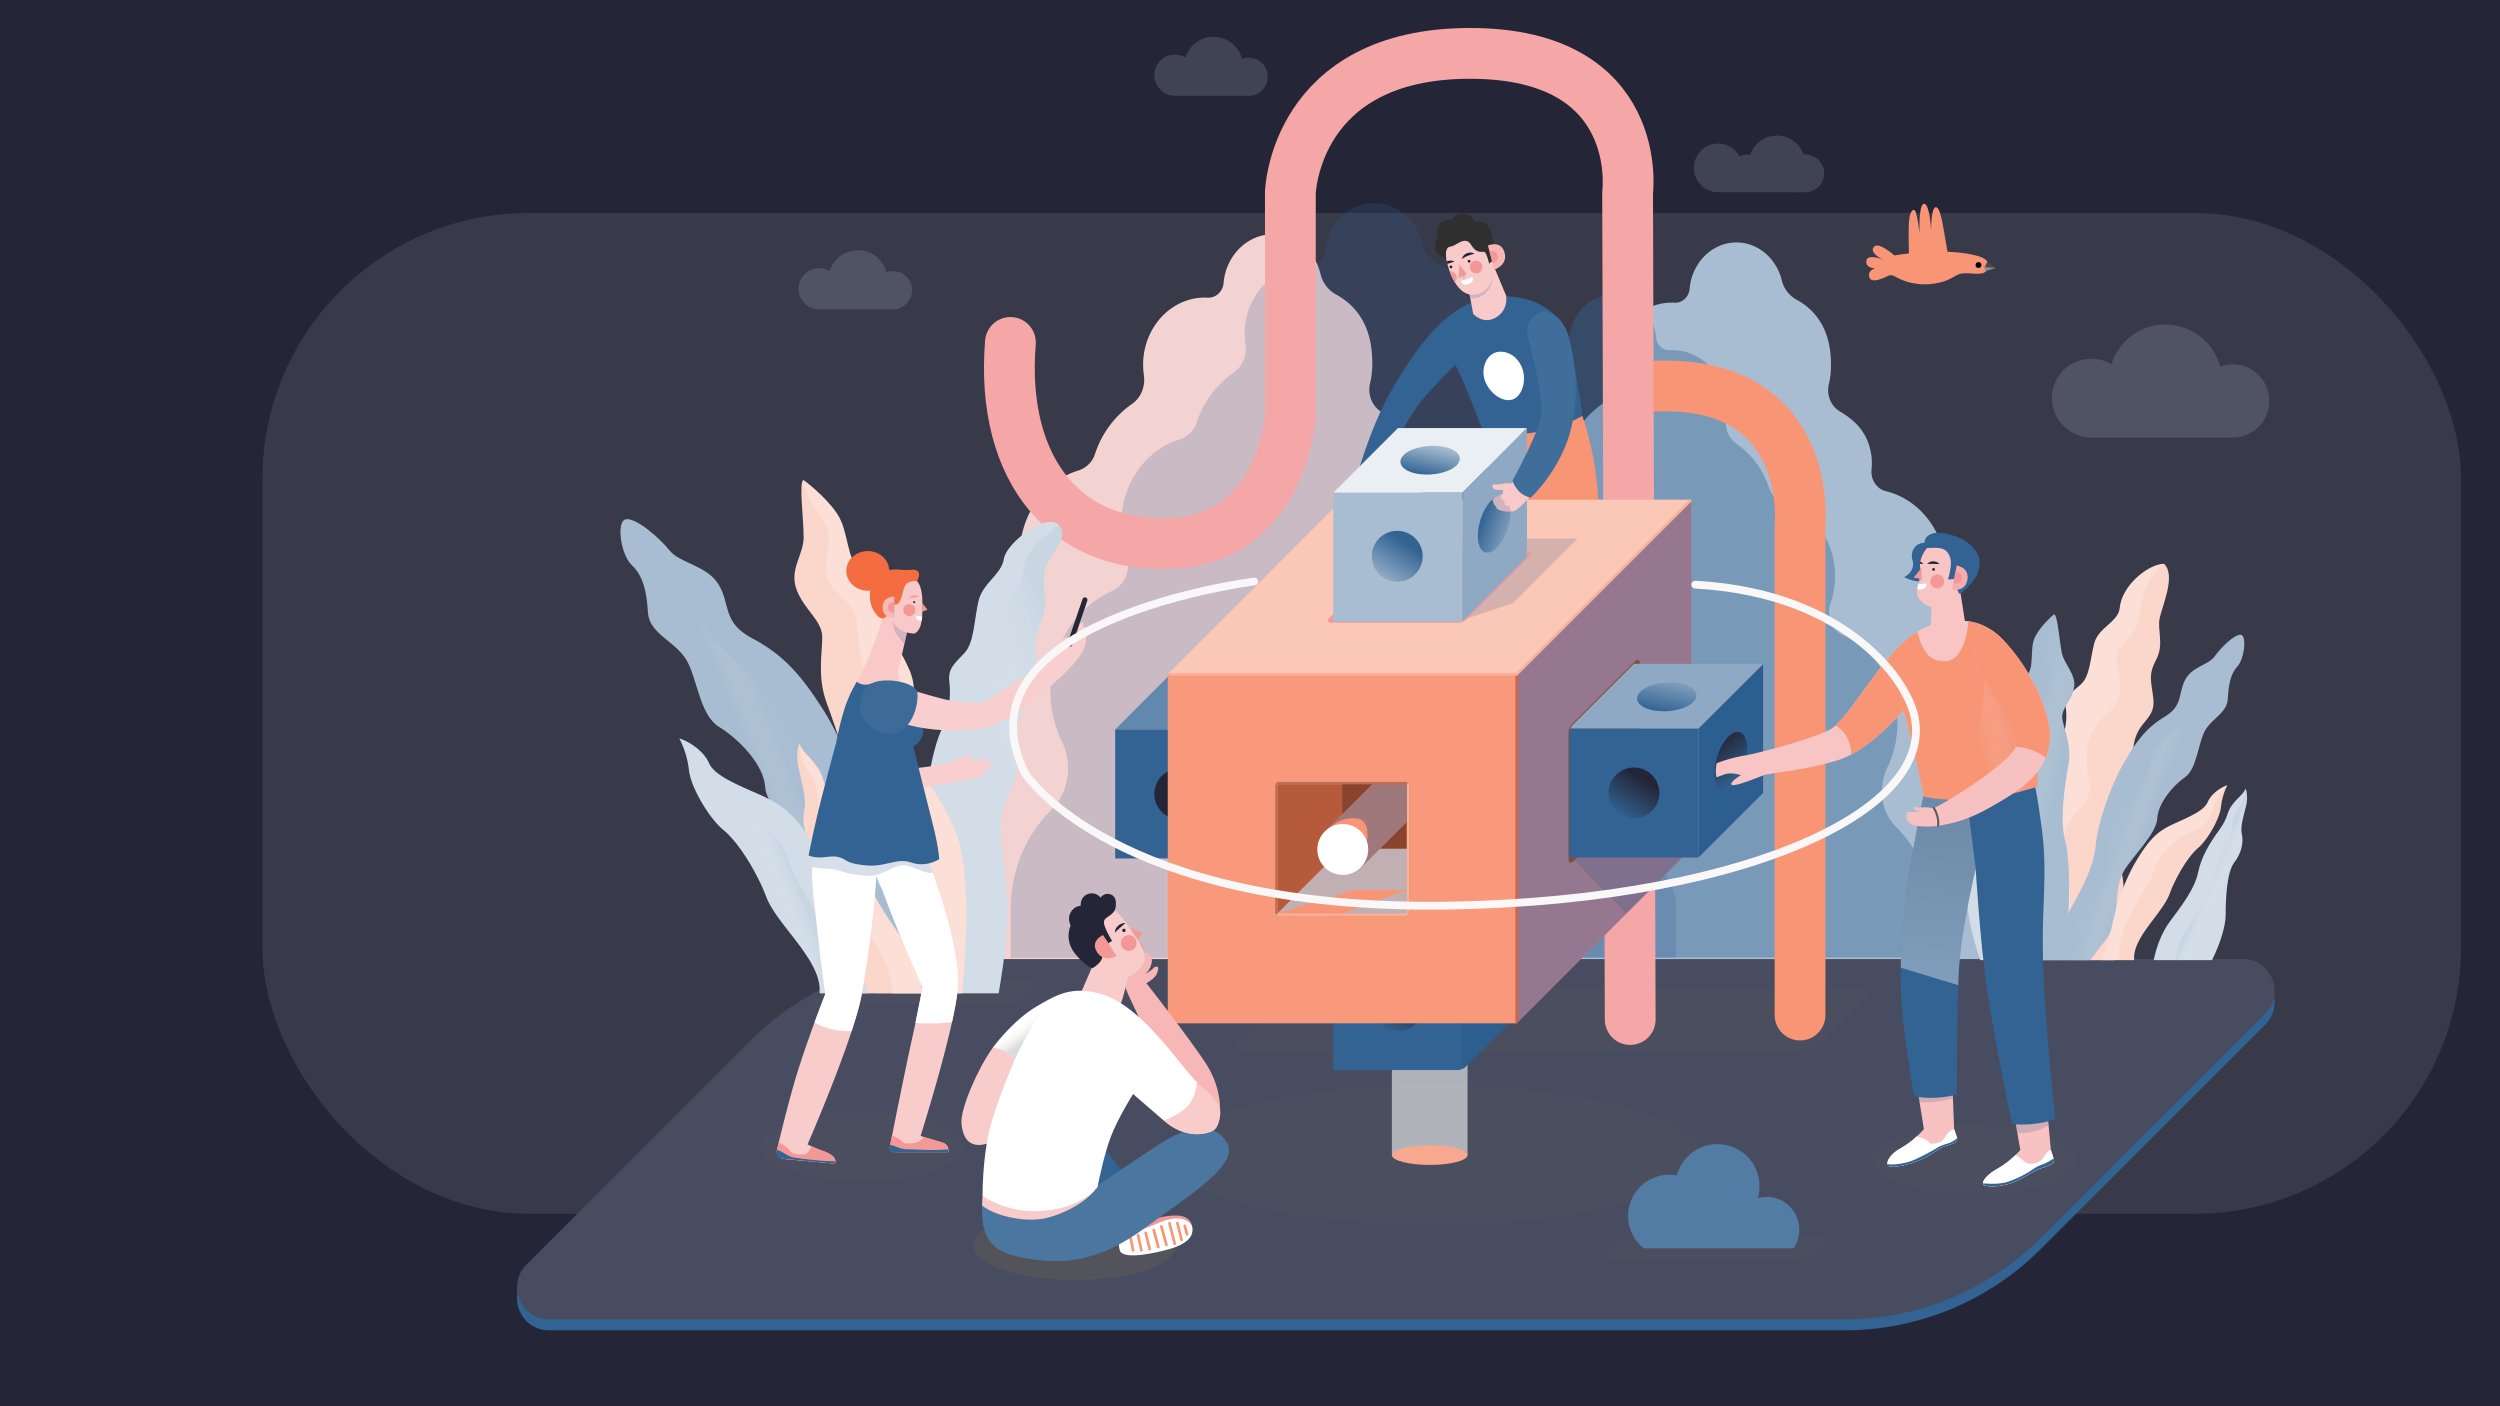 <svg xmlns="http://www.w3.org/2000/svg" xmlns:xlink="http://www.w3.org/1999/xlink" viewBox="0 0 1920 1080"><defs><style>.cls-2{fill:#242638}.cls-25{fill:#fff}.cls-4{fill:#326393}.cls-5,.cls-56{fill:#a8bdd1}.blue-shade-11,.cls-9{opacity:.17}.blue-shade-11,.cls-56,.cls-9{mix-blend-mode:multiply}.blue-shade-11,.cls-10{fill:#134c83}.cls-11{fill:#585858}.cls-16{fill:#fcdfd6}.cls-20{fill:#d2dde7}.cls-27{fill:#f79575}.cls-33{fill:#6f6f6f}.cls-47{fill:#f39797}.cls-50{fill:#929292}.cls-56{opacity:.68}.cls-67{fill:#f9caca}.cls-70{fill:#f9c9c9}.cls-76{fill:#f9cccc}.cls-78{fill:#f8c2c2}.cls-87{fill:#d0dbe6;opacity:.16}.cls-90{fill:#f9cece}.cls-91{fill:#f36d40}</style><linearGradient id="linear-gradient" x1="8293.99" x2="8312.14" y1="999.89" y2="1002.02" gradientTransform="matrix(-1 0 0 1 6411.89 0)" gradientUnits="userSpaceOnUse"><stop offset="0" stop-color="#f57d55"/><stop offset="1" stop-color="#fff" stop-opacity="0"/></linearGradient><linearGradient id="linear-gradient-2" x1="-99.62" x2="-79.95" y1="622.94" y2="630.81" gradientTransform="matrix(1.03 0 .2 .98 1533.96 -10.79)" gradientUnits="userSpaceOnUse"><stop offset="0" stop-color="#aabfd2"/><stop offset="1" stop-color="#fff" stop-opacity="0"/></linearGradient><linearGradient id="linear-gradient-3" x1="-89.37" x2="-69.99" y1="605" y2="612.76" gradientTransform="matrix(.88 0 0 1 1719.01 0)" xlink:href="#linear-gradient-2"/><linearGradient id="linear-gradient-4" x1="461.65" x2="470.63" y1="672.45" y2="676.04" gradientTransform="matrix(1.08 0 0 1 1200.1 0)" xlink:href="#linear-gradient-2"/><linearGradient id="linear-gradient-5" x1="4685.54" x2="4701.23" y1="642.28" y2="648.55" gradientTransform="matrix(-1.06 0 0 1 6511.06 0)" xlink:href="#linear-gradient-2"/><linearGradient id="linear-gradient-6" x1="2466.06" x2="2480.05" y1="988.45" y2="990.1" gradientTransform="matrix(.81 0 0 1 1861.82 0)" xlink:href="#linear-gradient"/><linearGradient id="linear-gradient-7" x1="5567.86" x2="5638.75" y1="561.43" y2="589.78" gradientTransform="matrix(-1 0 0 1 6411.89 0)" xlink:href="#linear-gradient-2"/><linearGradient id="linear-gradient-8" x1="8013.97" x2="8025.68" y1="833" y2="834.37" xlink:href="#linear-gradient"/><linearGradient id="linear-gradient-9" x1="5811.89" x2="5834.68" y1="571.69" y2="580.8" gradientTransform="matrix(-1 0 0 1 6411.89 0)" xlink:href="#linear-gradient-2"/><linearGradient id="linear-gradient-10" x1="7401.15" x2="7409.62" y1="859.77" y2="860.76" xlink:href="#linear-gradient"/><linearGradient id="linear-gradient-11" x1="5807.86" x2="5825.93" y1="657.32" y2="664.54" gradientTransform="matrix(-1 0 0 1 6411.89 0)" xlink:href="#linear-gradient-2"/><linearGradient id="linear-gradient-12" x1="1061.68" x2="1080.33" y1="790.03" y2="761.92" gradientUnits="userSpaceOnUse"><stop offset="0" stop-color="#326393"/><stop offset="1" stop-color="#242638"/></linearGradient><linearGradient id="linear-gradient-13" x1="3653" x2="3638.82" y1="3254.89" y2="3236.5" gradientTransform="matrix(.3 -.95 -.95 -.3 3100.85 5148.16)" gradientUnits="userSpaceOnUse"><stop offset="0" stop-color="#646464"/><stop offset="1" stop-color="#2f2f2f"/></linearGradient><linearGradient id="linear-gradient-14" x1="3598.54" x2="3593.29" y1="3184.34" y2="3208.15" gradientTransform="matrix(1 -.07 -.07 -1 -2226.31 4176.58)" xlink:href="#linear-gradient-13"/><linearGradient id="linear-gradient-15" x1="3721.49" x2="3740.14" y1="3454.75" y2="3426.64" gradientTransform="rotate(-90 4343.02 0)" xlink:href="#linear-gradient-12"/><linearGradient id="linear-gradient-16" x1="3815.53" x2="3801.34" y1="3422.32" y2="3403.93" gradientTransform="matrix(.3 -.95 -.95 -.3 3044.42 5190.88)" xlink:href="#linear-gradient-13"/><linearGradient id="linear-gradient-17" x1="3761.06" x2="3755.81" y1="3351.76" y2="3375.58" gradientTransform="matrix(1 -.07 -.07 -1 -2544.67 4192)" xlink:href="#linear-gradient-13"/><linearGradient id="linear-gradient-18" x1="1243.06" x2="1261.71" y1="626.76" y2="598.65" xlink:href="#linear-gradient-12"/><linearGradient id="linear-gradient-19" x1="1339.38" x2="1318.42" y1="597.29" y2="570.11" gradientTransform="rotate(72.55 1329.285 584.208)" xlink:href="#linear-gradient-12"/><linearGradient id="linear-gradient-20" x1="1282.63" x2="1277.38" y1="523.77" y2="547.59" gradientTransform="rotate(3.84 1281.653 535.798)" gradientUnits="userSpaceOnUse"><stop offset="0" stop-color="#7e9dbb"/><stop offset="1" stop-color="#326393"/></linearGradient><linearGradient id="linear-gradient-21" x1="1061.14" x2="1079.79" y1="445.18" y2="417.07" gradientUnits="userSpaceOnUse"><stop offset="0" stop-color="#95aec7"/><stop offset="1" stop-color="#326393"/></linearGradient><linearGradient id="linear-gradient-22" x1="1156.97" x2="1137.27" y1="405.66" y2="398.83" gradientTransform="rotate(72.55 1147.5 402.414)" gradientUnits="userSpaceOnUse"><stop offset="0" stop-color="#7898b8"/><stop offset="1" stop-color="#326393"/></linearGradient><linearGradient id="linear-gradient-23" x1="1100.85" x2="1095.59" y1="341.99" y2="365.8" gradientTransform="rotate(3.84 1099.652 353.756)" gradientUnits="userSpaceOnUse"><stop offset="0" stop-color="#a8bdd1"/><stop offset="1" stop-color="#326393"/></linearGradient><linearGradient id="linear-gradient-24" x1="783.6" x2="791.48" y1="785.3" y2="796.34" gradientUnits="userSpaceOnUse"><stop offset="0" stop-color="#fff" stop-opacity="0"/><stop offset="1" stop-color="#bebebe"/></linearGradient><linearGradient id="linear-gradient-25" x1="1495.34" x2="1483.63" y1="622.39" y2="754.09" gradientUnits="userSpaceOnUse"><stop offset="0" stop-color="#ccc"/><stop offset="1" stop-color="#fff"/></linearGradient><linearGradient id="linear-gradient-26" x1="1518.33" x2="1544.83" y1="568.23" y2="560.84" gradientUnits="userSpaceOnUse"><stop offset="0" stop-color="#fff" stop-opacity="0"/><stop offset="1" stop-color="#f39797"/></linearGradient></defs><g style="isolation:isolate"><g id="Layer_1" data-name="Layer 1"><path d="M0 0H1920V1080H0z" class="cls-2"/><rect width="1688.48" height="768.53" x="201.58" y="163.6" fill="#fff" opacity=".09" rx="204.2" style="mix-blend-mode:screen"/><path d="M1416.67,1021.67h-995c-21.9,0-32.87-26.48-17.38-42L576.7,807.32A212.92,212.92,0,0,1,727.27,745h995c21.9,0,32.87,26.48,17.38,42L1567.24,959.3A212.9,212.9,0,0,1,1416.67,1021.67Z" class="cls-4"/><path d="M1546.29,566.09c0-30.81-14.89-57.83-37.27-73-12.36-8.38-18.86-24.25-15.83-39.74a69.67,69.67,0,0,0,1.29-13.43c0-30.67-19.75-56.32-46.16-62.71-7-1.69-11.7-8.78-11-16.54a49.57,49.57,0,0,0,.08-9.48c-2.12-17.76-11.32-27.46-24.58-35.37-6.83-4.08-10.18-12.64-8.24-20.84a60.75,60.75,0,0,0,1.6-12.66c.8-32.73-15.4-46.22-26.66-52.29a23.09,23.09,0,0,1-11.12-14.88c-4.37-17.5-19.58-30.15-37.3-28.87-17.33,1.25-31.56,16.09-33.42,34.89,0,.14,0,.29,0,.44-.57,6.44-5.66,11.17-11.6,10.86a41.82,41.82,0,0,0-5.91.11c-22,2-39.62,21.37-41.15,45.33a53.32,53.32,0,0,0,.43,11.13c1.2,8.28-2.17,16.54-8.69,21a71.53,71.53,0,0,0-27,36.52,18.48,18.48,0,0,1-12,12c-24.73,7.48-42.88,32.16-42.88,61.45a68.44,68.44,0,0,0,3.73,22.4c3.72,10.78-1.07,22.69-10.84,27.11-26.24,11.91-44.7,40.08-44.7,73a84.14,84.14,0,0,0,8.38,36.86c8.09,16.66,5.07,37.23-7.78,49.87-18.15,17.84-29.56,43.66-29.56,72.39v35.55h485.8V701.64c0-14.4-8.35-28.07-18.23-40.37-10.74-13.36-11.49-32.88-2.46-47.67A91,91,0,0,0,1546.29,566.09Z" class="cls-5"/><g style="mix-blend-mode:overlay" opacity=".4"><path d="M1054.19,621.18c8.34,13.66,7.65,31.7-2.27,44.05-9.13,11.36-16.85,24-16.85,37.29v32.85h448.87V702.52c0-26.53-10.55-50.39-27.32-66.88C1444.75,624,1442,605,1449.44,589.56a77.77,77.77,0,0,0,7.74-34c0-30.38-17-56.42-41.31-67.42-9-4.09-13.45-15.08-10-25a63.23,63.23,0,0,0,3.45-20.71c0-27.06-16.77-49.86-39.62-56.77a17.11,17.11,0,0,1-11.09-11.11,66,66,0,0,0-25-33.74c-6-4.14-9.13-11.77-8-19.43A50,50,0,0,0,1326,311c-1.42-22.13-17.71-40.07-38-41.88a38.47,38.47,0,0,0-5.46-.11c-5.49.29-10.19-4.08-10.72-10,0-.14,0-.27,0-.41-1.72-17.36-14.86-31.07-30.88-32.23-16.37-1.18-30.42,10.5-34.46,26.67a21.33,21.33,0,0,1-10.27,13.75c-10.4,5.61-25.38,18.07-24.64,48.32a57.09,57.09,0,0,0,1.48,11.69c1.79,7.58-1.3,15.49-7.61,19.26-12.25,7.31-20.75,16.27-22.71,32.68a45.27,45.27,0,0,0,.07,8.76c.62,7.17-3.72,13.72-10.19,15.28-24.4,5.91-42.65,29.61-42.65,57.95a64.77,64.77,0,0,0,1.19,12.4c2.8,14.31-3.21,29-14.62,36.72-20.68,14-34.44,39-34.44,67.45A84.07,84.07,0,0,0,1054.19,621.18Z" class="cls-4"/></g><path fill="#f3d3d1" d="M1201.32,579.62c0-32.41-15.67-60.84-39.21-76.8-13-8.81-19.84-25.51-16.65-41.81a73.49,73.49,0,0,0,1.36-14.12c0-32.26-20.78-59.25-48.56-66-7.36-1.78-12.31-9.23-11.61-17.4a51.49,51.49,0,0,0,.09-10c-2.23-18.69-11.91-28.88-25.86-37.21-7.18-4.28-10.7-13.29-8.66-21.92a64.89,64.89,0,0,0,1.68-13.31c.84-34.44-16.21-48.63-28.05-55a24.25,24.25,0,0,1-11.69-15.65c-4.6-18.41-20.6-31.71-39.24-30.37-18.23,1.32-33.2,16.93-35.16,36.7,0,.15,0,.31,0,.46-.61,6.78-6,11.75-12.2,11.43a44.71,44.71,0,0,0-6.22.11c-23.13,2.07-41.68,22.49-43.3,47.69a57.48,57.48,0,0,0,.46,11.71c1.26,8.72-2.28,17.4-9.14,22.11a75.28,75.28,0,0,0-28.41,38.42,19.45,19.45,0,0,1-12.63,12.65c-26,7.86-45.1,33.82-45.1,64.64a72.25,72.25,0,0,0,3.92,23.57c3.92,11.34-1.12,23.86-11.4,28.52-27.61,12.52-47,42.16-47,76.74a88.54,88.54,0,0,0,8.81,38.78c8.51,17.53,5.34,39.16-8.18,52.45-19.1,18.78-31.1,45.94-31.1,76.16v37.4h511v-37.4c0-15.15-8.78-29.53-19.18-42.47-11.3-14.06-12.08-34.59-2.58-50.15A95.71,95.71,0,0,0,1201.32,579.62Z"/><path fill="#484c60" d="M1416.67,1013.27h-995c-21.9,0-32.87-26.48-17.38-42L576.7,798.91a212.92,212.92,0,0,1,150.57-62.37h995c21.9,0,32.87,26.48,17.38,42L1567.24,950.9A212.94,212.94,0,0,1,1416.67,1013.27Z"/><g class="cls-9"><path d="M1375.48,808H954.28a4.41,4.41,0,0,1-3.12-7.54l31-31a38.29,38.29,0,0,1,27.08-11.21h421.19a4.42,4.42,0,0,1,3.13,7.54l-31,31A38.28,38.28,0,0,1,1375.48,808Z" class="cls-10"/><path d="M1375.48,808H954.28a4.41,4.41,0,0,1-3.12-7.54l31-31a38.29,38.29,0,0,1,27.08-11.21h421.19a4.42,4.42,0,0,1,3.13,7.54l-31,31A38.28,38.28,0,0,1,1375.48,808Z" class="cls-11"/></g><g class="cls-9"><path d="M1381.6,967.48H1231.52a1.58,1.58,0,0,1-1.12-2.69l11-11a13.65,13.65,0,0,1,9.65-4h150.07a1.58,1.58,0,0,1,1.12,2.69l-11,11A13.66,13.66,0,0,1,1381.6,967.48Z" class="cls-10"/><path d="M1381.6,967.48H1231.52a1.58,1.58,0,0,1-1.12-2.69l11-11a13.65,13.65,0,0,1,9.65-4h150.07a1.58,1.58,0,0,1,1.12,2.69l-11,11A13.66,13.66,0,0,1,1381.6,967.48Z" class="cls-11"/></g><g class="cls-9"><path d="M776.28,771H626.21a1.58,1.58,0,0,1-1.12-2.69l11-11a13.64,13.64,0,0,1,9.64-4H795.86A1.58,1.58,0,0,1,797,756l-11.05,11A13.65,13.65,0,0,1,776.28,771Z" class="cls-10"/><path d="M776.28,771H626.21a1.58,1.58,0,0,1-1.12-2.69l11-11a13.64,13.64,0,0,1,9.64-4H795.86A1.58,1.58,0,0,1,797,756l-11.05,11A13.65,13.65,0,0,1,776.28,771Z" class="cls-11"/></g><g class="cls-9"><ellipse cx="661.46" cy="880.85" class="cls-10" rx="77.76" ry="26.62"/><ellipse cx="661.46" cy="880.85" class="cls-11" rx="77.76" ry="26.62"/></g><g style="mix-blend-mode:multiply" opacity=".66"><ellipse cx="825.39" cy="956.5" class="cls-11" rx="77.76" ry="26.62"/></g><path id="newtree" fill="#326393" d="M1279.32,555.62c0-32.41-15.67-60.84-39.21-76.8-13-8.81-19.84-25.51-16.65-41.81a73.49,73.49,0,0,0,1.36-14.12c0-32.26-20.78-59.25-48.56-66-7.36-1.78-12.31-9.23-11.61-17.4a51.49,51.49,0,0,0,.09-10c-2.23-18.69-11.91-28.88-25.86-37.21-7.18-4.28-10.7-13.29-8.66-21.92a64.89,64.89,0,0,0,1.68-13.31c.84-34.44-16.21-48.63-28.05-55a24.25,24.25,0,0,1-11.69-15.65c-4.6-18.41-20.6-31.71-39.24-30.37-18.23,1.32-33.2,16.93-35.16,36.7,0,.15,0,.31,0,.46-.61,6.78-6,11.75-12.2,11.43a44.71,44.71,0,0,0-6.22.11c-23.13,2.07-41.68,22.49-43.3,47.69a57.48,57.48,0,0,0,.46,11.71c1.26,8.72-2.28,17.4-9.14,22.11a75.28,75.28,0,0,0-28.41,38.42,19.45,19.45,0,0,1-12.63,12.65c-26,7.86-45.1,33.82-45.1,64.64a72.25,72.25,0,0,0,3.92,23.57c3.92,11.34-1.12,23.86-11.4,28.52-27.61,12.52-47,42.16-47,76.74a88.54,88.54,0,0,0,8.81,38.78c8.51,17.53,5.34,39.16-8.18,52.45-19.1,18.78-31.1,45.94-31.1,76.16v37.4h511v-37.4c0-15.15-8.78-29.53-19.18-42.47-11.3-14.06-12.08-34.59-2.58-50.15A95.71,95.71,0,0,0,1279.32,555.62Z" opacity=".22"/><g class="cls-9"><ellipse cx="1516.1" cy="890.66" class="cls-10" rx="77.76" ry="26.62"/><ellipse cx="1516.1" cy="890.66" class="cls-11" rx="77.76" ry="26.62"/></g><path id="noodle2" fill="none" stroke="#f79575" stroke-linecap="round" stroke-linejoin="round" stroke-width="39" d="M1382.44,779.55V403.19S1393.5,292.5,1272.5,296.5"/><path id="noodle1" fill="none" stroke="#f5a7a7" stroke-linecap="round" stroke-linejoin="round" stroke-width="39" d="M1252,783l-2-635s14-107-121-107S991,148,991,148V319s-5,92-88,98S768,362,776,263"/><g id="plants1"><path d="M1655.79,506.91c-6.47,12.22-3.24,17-2,30.29s-8.41,15.94-12.94,27.1-1.29,16.47-2.58,30.28-6.47,14.88-11,27.63,0,30.29,3.23,54.2c2,14.8-2.68,42.2-6.55,61h-59.4c4.57-35.45,11-92.45,7.07-105.05-5.82-18.6,3.24-49.42,9.06-59s7.12-21.25,5.83-29.76,4.52-11.69,11.64-18.06,7.12-20.19,10.35-31.88,18.51-16.33,19.41-26.57c1.59-17.86,22.5-34.08,34-34.08,9.5,8.67-1.36,32.22-3.3,41.78S1662.26,494.69,1655.79,506.91Z" class="cls-16"/><path style="mix-blend-mode:multiply" fill="url(#linear-gradient)" d="M1655.79,506.91c-6.48,12.22-3.24,17-2,30.29s-8.41,15.94-12.94,27.1-1.29,16.47-2.58,30.28-6.47,14.88-11,27.63,0,30.29,3.23,54.2c2,14.8-2.68,42.2-6.55,61h-37.88c2.48-20.23,4.59-42.29,3.67-53.37-1.94-23.52-8.73-35.07-1.46-50.62s19.42-14.34,16-35.46-2.91-35.07,14.56-50.22,5.82-30.29,6.79-42.64,14.07-15.14,16.5-27.5,1-27.62,19.8-44.57c9.5,8.67-1.36,32.22-3.3,41.78S1662.26,494.69,1655.79,506.91Z" opacity=".09"/><path d="M1583.7,737.33c7.2-29.25,6.27-77.94,2.46-91.16-4.78-16.56,0-45.4,2.45-59S1585.8,561.66,1584,553s6.84-13.93,8.82-24.54-7.48-17.88-9.38-27.16-3.27-29.49-6-29.48c0,0-9.79,8-14.47,17.25s0,23.87-6.69,29.84-10.16,11.29-9.31,23.88-2.89,12.93-6.54,27.19,7.72,25.84,7.45,41.42-8.16,14.26-15.05,41.45c-4.89,19.28,6.42,61.49,13.41,84.44Z" class="cls-5"/><path style="mix-blend-mode:multiply" fill="url(#linear-gradient-2)" d="M1583.7,737.33c7.2-29.25,6.27-77.94,2.46-91.16-4.78-16.56,0-45.4,2.45-59S1585.8,561.66,1584,553s6.84-13.93,8.82-24.54-7.48-17.88-9.38-27.16-3.27-29.49-6-29.48c.28,16.57-9.55,17.58-7.32,30.17s10.38,18.54.65,28.5-6.29,13.27-5.53,32.16-13.75,21.41-7.36,39.08c7.44,20.55,8.52,39.79.86,54-9.33,17.27,1.33,46.81-1.34,66.84a47.9,47.9,0,0,1,1.45,14.74Z" opacity=".26"/><path d="M1721,487.54c-4.73-.68-15.39,9.79-20.13,16.54s-17.46,7.77-22.79,18.23-1.48,19.59-15.39,28-22.05,18.44-32.86,37.81c-8.29,14.86-18.65,43.22-20.13,59.76s-9.48,32.75-19.25,49.63c-5.4,9.34-7.45,26.42-8.2,39.82h23.22c5.89-8.87,15.69-18.64,17.84-27,3-11.48,1.19-30,7.7-41.19s25.16-28.7,25.76-40.51,12.13-25.33,21.31-31.74,10.07-26.34,15.39-35.79,16.88-13.5,17.47-24.31,2.07-19.24,7.4-25S1725.72,488.21,1721,487.54Z" class="cls-5"/><path style="mix-blend-mode:multiply" fill="url(#linear-gradient-3)" d="M1722.25,488.3l-1.27-.76c-5.32,14.85-14.2,18.91-18,29.71s-12.14,9.45-18.06,25.66-29.36,22.21-33.75,45.58C1646,616,1619,612.43,1620,664c.44,22.49-15.58,24.57-23.39,44.18-5.34,13.41-3.67,29.2-3.67,29.2h12.54c5.88-8.87,15.69-18.62,17.84-27,3-11.48,1.19-30,7.7-41.19s25.16-28.7,25.76-40.51,12.13-25.33,21.31-31.74,10.07-26.34,15.39-35.79,16.88-13.5,17.47-24.31,2.07-19.24,7.4-25C1723.09,506.71,1725.25,491.86,1722.25,488.3Z" opacity=".26"/><path d="M1698.81,737.36c6.21-12.19,10.5-26.18,10.5-34.75,0-14.18,1.1-33.09,6.59-40.18s7.31-15.53,5.85-21.61,1.46-14.52,3.29-22.28-.36-12.83-.36-12.83c-2.56,5.06-4.76,5.4-9.88,11.81s-2.93,9.46-10.24,19.59-13.9,20.59-16.46,33.08-12.81,25.66-21.59,37.48c-6.17,8.32-10.14,18.66-12.48,29.69Z" class="cls-20"/><path style="mix-blend-mode:multiply" fill="url(#linear-gradient-4)" d="M1698.81,737.36c6.21-12.19,10.5-26.18,10.5-34.75,0-14.18,1.1-33.09,6.59-40.18s7.31-15.53,5.85-21.61,1.46-14.52,3.29-22.28-.36-12.83-.36-12.83c-2.07,16.77-8.9,15.19-10.12,25.09s-1.22,16.66-6.59,23.41-4.87,15.53-12.19,31.74-20.73,31.29-23.17,42.32c-.49,2.21-1.06,5.41-1.65,9.09Z" opacity=".26"/><path d="M1520.88,737.36c-6.12-17.29-10.35-37.12-10.35-49.27,0-20.11-1.08-46.91-6.49-57s-7.22-22-5.77-30.64-1.45-20.58-3.25-31.59.36-18.19.36-18.19c2.52,7.18,4.69,7.66,9.74,16.75s2.88,13.41,10.1,27.77,13.71,29.19,16.23,46.91,12.62,36.37,21.28,53.13c6.09,11.79,10,26.45,12.31,42.09Z" class="cls-20"/><path style="mix-blend-mode:multiply" fill="url(#linear-gradient-5)" d="M1520.88,737.36c-6.12-17.29-10.35-37.12-10.35-49.27,0-20.11-1.08-46.91-6.49-57s-7.22-22-5.77-30.64-1.45-20.58-3.25-31.59.36-18.19.36-18.19c2,23.77,8.78,21.54,10,35.58s1.2,23.61,6.49,33.19,4.81,22,12,45,20.44,44.36,22.84,60c.48,3.14,1,7.67,1.63,12.89Z" opacity=".26"/><path d="M1695.59,615.84c-2.62,6.07-11.13,10.13-23.88,15.87s-18.94,9.64-30.42,28.36c-6.22,10.12-13.74,26.33-19,49.63a235.72,235.72,0,0,1-8.11,27.66H1639v-2c0-16.21,21.91-34.44,27.15-48.62s14.72-29.37,21.91-35.45,16.69-22.29,17.67-31.74a47.94,47.94,0,0,1,4.9-16.54C1705.4,604.7,1698.2,609.76,1695.59,615.84Z" class="cls-16"/><path style="mix-blend-mode:multiply" fill="url(#linear-gradient-6)" d="M1695.59,630c-5.24,10.13-13.74,5.4-28.79,19.58s-7.85,15.53-21.26,36.8-15.7,29.71-18,45.92c-.22,1.5-.54,3.2-1,5H1639v-2c0-16.21,21.91-34.44,27.15-48.62s14.72-29.37,21.91-35.45,16.69-22.29,17.67-31.74a47.94,47.94,0,0,1,4.9-16.54C1699.84,615.84,1700.82,619.89,1695.59,630Z" opacity=".09"/></g><g class="cls-9"><ellipse cx="1101.53" cy="887.11" class="cls-10" rx="204.69" ry="53.28"/><ellipse cx="1101.53" cy="887.11" class="cls-11" rx="204.69" ry="53.28"/></g><g style="mix-blend-mode:overlay" opacity=".57"><path d="M1068.96 797.49H1127.08V887.12H1068.96z" class="cls-25"/></g><ellipse cx="1098.02" cy="887.11" fill="#f8a88e" rx="29.06" ry="7.56"/><path d="M1215.23,319.38c10.51,30.12,14,65.85,11.91,85.81s-84.42-2.45-84.42-2.45l-2.8-65.85Z" class="cls-27"/><path d="M1140.89,229c18.06-3.73,41.41-.7,55.42,15.41,11.63,13.37,18.92,75,18.92,75a112.34,112.34,0,0,1-42,13.39c-23.65,2.37-33.37.79-33.37.79s-15.49-41-22.06-53.33c0,0-23.12,21.81-31.26,34.68s-19.44,31.52-19.44,31.52-25.75,19.71-25,18.66,10.25-37.31,27.06-66.2S1109.1,235.58,1140.89,229Z" class="cls-4"/><g id="plants2"><path d="M799.26,478.31c-6.56,15.09-3.28,21-2,37.4s-8.53,19.68-13.12,33.46-1.32,20.34-2.63,37.4-6.56,18.37-11.15,34.12,0,37.4,3.28,66.92c2,18.27-2.72,52.11-6.64,75.26H706.79C711.42,719.1,718,648.72,714,633.16c-5.9-23,3.28-61,9.19-72.83s7.21-26.25,5.9-36.75,4.59-14.43,11.81-22.3,7.22-24.94,10.5-39.37S769.07,441.57,771,429.1s33.14-35.75,42-25.91c9.64,10.7-8.85,23.62-10.82,35.43S805.82,463.22,799.26,478.31Z" class="cls-20"/><path style="mix-blend-mode:multiply" fill="url(#linear-gradient-7)" d="M799.26,478.31c-6.57,15.09-3.28,21-2,37.4s-8.53,19.68-13.12,33.46-1.32,20.34-2.63,37.4-6.56,18.37-11.15,34.12,0,37.4,3.28,66.92c2,18.27-2.72,52.11-6.64,75.26H728.61c2.52-25,4.65-52.22,3.72-65.91-2-29-8.86-43.3-1.47-62.49s19.68-17.72,16.23-43.8-3-43.3,14.77-62,5.9-37.4,6.89-52.65,14.27-18.7,16.73-34,2.95-19.19,27.55-38.87c9.64,10.7-8.85,23.62-10.82,35.43S805.82,463.22,799.26,478.31Z" opacity=".26"/><path d="M685.61,762.87c-18.76-43.4-31.61-115.66-30-135.29,2-24.61-13.29-67.42-20.67-87.59s-3.45-37.89-3.45-50.69-13.77-20.67-19.68-36.41,5.41-26.57,5.41-40.35-3.93-43.8,0-43.8c0,0,16.24,11.81,25.59,25.59s6.89,35.43,18.21,44.29,17.72,16.73,20.18,35.43,7.87,19.19,17.22,40.35-3.45,38.38,1.48,61.51,15.74,21.16,33.46,61.51c12.56,28.62,8.79,91.36,5.53,125.45Z" class="cls-16"/><path style="mix-blend-mode:multiply" fill="url(#linear-gradient-8)" d="M685.61,762.87c-18.76-43.4-31.61-115.66-30-135.29,2-24.61-13.29-67.42-20.67-87.59s-3.45-37.89-3.45-50.69-13.77-20.67-19.68-36.41,5.41-26.57,5.41-40.35-3.93-43.8,0-43.8c4.43,24.61,18.7,26.08,19.2,44.78s-9.35,27.56,7.38,42.32,12.79,19.68,17.22,47.73,25.78,31.76,21.84,58c-4.58,30.54-.52,59.1,14.5,80.15,18.29,25.62,11.74,69.51,21.38,99.24a74.57,74.57,0,0,0,2.23,21.9Z" opacity=".09"/><path d="M480.88,398.76c7.87-1,25.58,14.27,33.46,24.11s29,11.32,37.89,26.57,2.46,28.54,25.59,40.85,36.65,26.88,54.62,55.11c13.78,21.65,31,63,33.46,87.1s15.75,47.73,32,72.34c9,13.6,12.39,38.49,13.64,58H672.92c-9.78-12.93-26.08-27.17-29.66-39.33-4.92-16.74-2-43.8-12.79-60s-41.83-41.83-42.81-59-20.18-36.91-35.43-46.26S535.5,519.81,526.64,506s-28.05-19.68-29-35.43-3.45-28.05-12.3-36.41S473,399.74,480.88,398.76Z" class="cls-5"/><path style="mix-blend-mode:multiply" fill="url(#linear-gradient-9)" d="M478.77,399.87l2.11-1.11c8.85,21.65,23.62,27.56,30,43.3s20.18,13.78,30,37.4,42.32,33.95,56.1,66.43,32,57.08,45.76,125c6.24,30.74,18.82,64.35,30.73,92h-.58c-9.78-12.92-26.08-27.17-29.66-39.33-4.92-16.74-2-43.8-12.79-60s-41.83-41.83-42.81-59-20.18-36.91-35.43-46.26S535.5,519.81,526.64,506s-28.05-19.68-29-35.43-3.45-28.05-12.3-36.41C477.38,426.7,473.79,405.05,478.77,399.87Z" opacity=".26"/><path d="M648.53,762.87c-8.35-17.77-14.12-38.16-14.12-50.65,0-20.67-1.48-48.23-8.86-58.56s-9.84-22.64-7.87-31.49-2-21.16-4.43-32.48.49-18.7.49-18.7c3.44,7.38,6.4,7.87,13.29,17.22S631,602,640.8,616.75s18.7,30,22.15,48.23,17.22,37.4,29,54.62c8.31,12.12,13.65,27.19,16.8,43.27Z" class="cls-16"/><path style="mix-blend-mode:multiply" fill="url(#linear-gradient-10)" d="M648.53,762.87c-8.35-17.77-14.12-38.16-14.12-50.65,0-20.67-1.48-48.23-8.86-58.56s-9.84-22.64-7.87-31.49-2-21.16-4.43-32.48.49-18.7.49-18.7c2.79,24.44,12,22.14,13.61,36.58s1.64,24.27,8.86,34.12,6.56,22.63,16.4,46.25,27.89,45.6,31.17,61.68c.66,3.23,1.42,7.88,2.23,13.25Z" opacity=".09"/><path d="M544.35,585.75c3.94,8.86,16.74,14.76,35.93,23.13s28.49,14.06,45.76,41.33c9.35,14.77,20.67,38.39,28.54,72.34a338,338,0,0,0,12.2,40.32H629.49V760c0-23.62-33-50.19-40.85-70.86s-22.14-42.81-33-51.67-25.09-32.48-26.57-46.26a68.45,68.45,0,0,0-7.38-24.11C529.59,569.51,540.42,576.89,544.35,585.75Z" class="cls-20"/><path style="mix-blend-mode:multiply" fill="url(#linear-gradient-11)" d="M544.35,606.42c7.88,14.76,20.67,7.87,43.31,28.54s11.81,22.64,32,53.64,23.62,43.3,27.07,66.92c.32,2.19.81,4.67,1.43,7.35H629.49V760c0-23.62-33-50.19-40.85-70.86s-22.14-42.81-33-51.67-25.09-32.48-26.57-46.26a68.45,68.45,0,0,0-7.38-24.11C538,585.75,536.48,591.66,544.35,606.42Z" opacity=".26"/></g><path d="M1073.52 673.05L1023.94 722.68 1123.09 722.68 1172.66 673.05 1073.52 673.05z" class="cls-33"/><path fill="#2f2f2f" d="M1073.52 673.05L1023.94 722.68 1123.09 722.68 1172.66 673.05 1073.52 673.05z" opacity=".28"/><path d="M1123 722.69H1023.9v99.14h95.3A9.34 9.34 0 0 0 1123 821zM1125.44 819.43l47.18-47.22V673L1123 722.69V821A9 9 0 0 0 1125.44 819.43z" class="cls-4"/><path style="mix-blend-mode:multiply" fill="#134c83" d="M1125.44,819.43l47.18-47.22V673L1123,722.69V821A9,9,0,0,0,1125.44,819.43Z" opacity=".21"/><circle cx="1073.47" cy="772.26" r="19.54" fill="url(#linear-gradient-12)"/><ellipse cx="1098.3" cy="697.87" fill="url(#linear-gradient-13)" rx="22.85" ry="10.99" transform="rotate(-17.45 1098.089 697.778)"/><ellipse cx="1147.35" cy="746.98" fill="url(#linear-gradient-14)" rx="22.85" ry="10.99" transform="rotate(-86.16 1147.27 746.993)"/><path fill="#6388ad" d="M906.09 510.53L856.52 560.15 955.66 560.15 1005.23 510.53 906.09 510.53z"/><path d="M955.62,560.17H856.47v99.14h95.3a9.43,9.43,0,0,0,3.85-.84Z" class="cls-4"/><path d="M958,656.91l47.17-47.22V510.44l-49.57,49.73v98.3A9.61,9.61,0,0,0,958,656.91Z" class="cls-33"/><path fill="#6f6f6f" d="M958,656.91l47.17-47.22V510.44l-49.57,49.73v98.3A9.61,9.61,0,0,0,958,656.91Z" opacity=".4"/><path style="mix-blend-mode:multiply" fill="#e3e3e3" d="M958,656.91l47.17-47.22V510.44l-49.57,49.73v98.3A9.61,9.61,0,0,0,958,656.91Z"/><circle cx="906.05" cy="609.74" r="19.54" fill="url(#linear-gradient-15)"/><ellipse cx="930.87" cy="535.34" fill="url(#linear-gradient-16)" rx="22.85" ry="10.99" transform="rotate(-17.45 930.682 535.262)"/><ellipse cx="979.93" cy="584.46" fill="url(#linear-gradient-17)" rx="22.85" ry="10.99" transform="rotate(-86.16 979.86 584.471)"/><path fill="#f7997a" d="M896.84 517.97H1164.81V785.92H896.84z"/><path fill="#707070" d="M981.24 602.38H1080.38V701.52H981.24z"/><path d="M1298.94,651.71,1164.81,785.93V517.74l134.13-134ZM1256.7,510.37l-49.63,49.57v99.14l49.63-49.57Z" class="cls-47"/><path style="mix-blend-mode:multiply" fill="#134c83" d="M1298.94,651.71,1164.81,785.93V517.74l134.13-134ZM1256.7,510.37l-49.63,49.57v99.14l49.63-49.57Z" opacity=".42"/><path d="M1205.73 657.29L1249.03 701.57 1298.94 651.71 1205.73 657.29z" class="blue-shade-11"/><path fill="#fbc7b6" d="M1030.82 383.76L896.84 517.88 1164.79 517.88 1298.77 383.76 1030.82 383.76z"/><path d="M1073.02 426.06L1023.44 475.69 1122.59 475.69 1172.16 426.06 1073.02 426.06z" class="cls-50"/><path d="M1211.55 413.61L1161.97 463.23 1121.54 476.72 1022.39 476.72 1085.46 413.61 1211.55 413.61z" class="blue-shade-11"/><path d="M1020.44,475.09,1072,423.51h101.9a1.85,1.85,0,0,1,1.31,3.15l-48.75,48.8a9.48,9.48,0,0,1-6.71,2.78h-98A1.85,1.85,0,0,1,1020.44,475.09Z" class="cls-47"/><rect width="102.94" height="102.94" x="979.34" y="600.48" fill="#ba6f56" rx="2.95"/><path fill="#f9b199" d="M980.21,702.56a2.94,2.94,0,0,0,2.08.86h97a3,3,0,0,0,3-2.95v-97a2.93,2.93,0,0,0-.87-2.09Z"/><path d="M1030.82 651.95L1030.82 602.38 981.24 602.38 981.24 701.52 1030.82 651.95z" class="cls-27"/><path fill="#b55a3b" d="M1030.82 651.95L1030.82 602.38 981.24 602.38 981.24 701.52 1030.82 651.95z"/><path fill="#8a442d" d="M1030.81 602.38H1080.38V651.95H1030.81z"/><path d="M981.24 701.52L1080.39 701.52 1080.39 651.95 1030.82 651.95 981.24 701.52z" class="cls-27"/><path fill="#eaeff4" d="M1073.59 328.78L1024.01 378.4 1123.16 378.4 1172.73 328.78 1073.59 328.78z"/><path d="M981.24 701.52L1039.75 683.47 1080.39 683.47 1080.39 651.95 1030.82 651.95 981.24 701.52z" class="cls-56"/><path d="M1123.11,378.41H1024v99.15h95.3a9.51,9.51,0,0,0,3.84-.84Z" class="cls-5"/><path d="M1125.51,475.15l47.17-47.22V328.69l-49.57,49.72v98.31A9.29,9.29,0,0,0,1125.51,475.15Z" class="cls-5"/><path d="M1125.51,475.15l47.17-47.22V328.69l-49.57,49.72v98.31A9.29,9.29,0,0,0,1125.51,475.15Z" class="blue-shade-11"/><path d="M1256.78 609.51L1207.15 659.08 1207.15 559.94 1256.78 510.37 1256.78 609.51z" class="cls-50"/><path fill="#824e3e" d="M1207.75,662.09l51.58-51.52V508.66a1.85,1.85,0,0,0-3.15-1.3l-48.8,48.74a9.5,9.5,0,0,0-2.78,6.71v98A1.85,1.85,0,0,0,1207.75,662.09Z"/><path d="M1354.06 608.94L1304.44 658.51 1304.44 559.37 1354.06 509.8 1354.06 608.94z" class="cls-4"/><path d="M1354.06 608.94L1304.44 658.51 1304.44 559.37 1354.06 509.8 1354.06 608.94z" class="blue-shade-11"/><path d="M1304.43,559.41v99.15h-99.15v-95.3a9.59,9.59,0,0,1,.84-3.85Z" class="cls-4"/><path d="M1207.69,557l47.22-47.17h99.24l-49.72,49.57h-98.31A9.64,9.64,0,0,1,1207.69,557Z" class="cls-5"/><path d="M1207.69,557l47.22-47.17h99.24l-49.72,49.57h-98.31A9.64,9.64,0,0,1,1207.69,557Z" class="blue-shade-11"/><circle cx="1254.86" cy="608.98" r="19.54" fill="url(#linear-gradient-18)"/><ellipse cx="1329.25" cy="584.15" fill="url(#linear-gradient-19)" rx="22.85" ry="10.99" transform="rotate(-72.55 1329.314 584.14)"/><ellipse cx="1280.14" cy="535.1" fill="url(#linear-gradient-20)" rx="22.85" ry="10.99" transform="rotate(-3.84 1281.718 535.721)"/><circle cx="1073.07" cy="427.2" r="19.54" fill="url(#linear-gradient-21)"/><ellipse cx="1147.46" cy="402.37" fill="url(#linear-gradient-22)" rx="22.85" ry="10.99" transform="rotate(-72.55 1147.513 402.351)"/><ellipse cx="1098.35" cy="353.32" fill="url(#linear-gradient-23)" rx="22.85" ry="10.99" transform="rotate(-3.84 1099.677 353.72)"/><path d="M1080.39 602.38L1053.85 602.38 1016.54 639.7 1044.47 667.15 1080.39 631.24 1080.39 602.38z" class="cls-27"/><path d="M1080.39 683.47L1031.25 701.52 1080.39 701.52 1080.39 683.47z" class="cls-56"/><path style="mix-blend-mode:multiply" fill="#134c83" d="M1053.85,602.38l-37.31,37.32,27.94,27.45,35.91-35.91V602.38Zm-4,43.53-30.56-9c7.57-6.26,14.06-9.43,22.81-8.36C1052.88,629.88,1049.86,645.91,1049.86,645.91Z" opacity=".39"/><circle cx="1031.25" cy="652.38" r="19.54" class="cls-25"/><path fill="#cf6744" d="M1164.79,785.89a1.06,1.06,0,0,1-1-1.06V518a1.05,1.05,0,1,1,2.1,0V784.83A1.06,1.06,0,0,1,1164.79,785.89Z"/><path fill="#f9b098" d="M1164.79,518.93H898.15a1.06,1.06,0,0,1,0-2.11h266.2l133-133a1.06,1.06,0,0,1,1.49,0,1,1,0,0,1,0,1.48L1165.53,518.62A1,1,0,0,1,1164.79,518.93Z"/><path d="M1127.49,221.39c1.84,7.88,3.94,19.7,3.94,19.7s7.62,8.67,17.6,2.63,7.62-16.81,7.62-16.81l-10.77-25.75Z" class="cls-67"/><path d="M1127.49,221.39c.51,2.19,1.18,5,1.71,7.68a9.2,9.2,0,0,0,3.59,0c14.74-2.69,14.5-18.89,13.73-26.32l-.64-1.62Z" class="blue-shade-11"/><path d="M1110.41,196.43c1.52,12.17,9.23,32.24,22.77,29.78,16.37-3,14.27-22.68,13.48-28.46s-3.27-26.38-21-25C1112.51,173.84,1109.71,190.83,1110.41,196.43Z" class="cls-67"/><path d="M1120.79 203L1120.13 213.51 1126.31 210.22 1120.79 203zM1138.52 205.1a4.86 4.86 0 1 1-4.86-4.86A4.86 4.86 0 0 1 1138.52 205.1zM1113.83 208.39c-.17 0-.32 0-.48 0a46.79 46.79 0 0 0 3.88 8.28 4.85 4.85 0 0 0-3.4-8.32z" class="cls-47"/><path d="M1131.15,213.51c.6,1.73-.93,3.84-3.42,4.7s-5,.16-5.6-1.58,1.86-1.17,4.35-2S1130.55,211.77,1131.15,213.51Z" class="cls-25"/><circle cx="1128.28" cy="200.64" r="1.08" class="cls-2"/><path d="M1115.43,205a1.08,1.08,0,1,1-1.08-1.07A1.08,1.08,0,0,1,1115.43,205Z" class="cls-2"/><path d="M1122.96 211.8L1124.01 214.69 1126.31 210.22 1122.96 211.8z" class="blue-shade-11"/><path fill="#2f2f2f" d="M1110.67,198.27s-7.88-1.71-8.53-7.22a12.25,12.25,0,0,1,2.23-8.93s-2.36-6.44,1.84-10.51,8.27-2.37,8.27-2.37,3.42-6,10-5a10.62,10.62,0,0,1,8.4,6.44s5.85-2.34,9.46,2.1c4.6,5.65,4.47,15.24,4.47,15.24l.39,11.42-3.55,3s-1.31-5.92-2.89-8.28-5.74,2.28-11-6.17c-4.6-7.36-11.16.92-15.89,1.44S1110.67,198.27,1110.67,198.27Z"/><path fill="#f7b6b6" d="M1142.72,188.55l4.86,18.52s11.59-3.56,7.49-14.31C1151.92,184.48,1142.72,188.55,1142.72,188.55Z"/><path d="M1144,193.28l2.38,9.08s5.67-1.75,3.66-7C1148.5,191.29,1144,193.28,1144,193.28Z" class="cls-47"/><path d="M1122.76 198.8a5.31 5.31 0 0 1 1.38-2.6 6.81 6.81 0 0 1 2.47-1.69 7.35 7.35 0 0 1 2.92-.51 5.55 5.55 0 0 1 2.82.81c-1.88.61-3.45 1-5 1.65a18.73 18.73 0 0 0-2.24 1C1124.38 197.86 1123.67 198.34 1122.76 198.8zM1111.24 200.69l-.09 0c.15.69.3 1.38.48 2.08.13-.05.26-.13.39-.17 1.51-.63 3.08-1 5-1.65a5.47 5.47 0 0 0-2.82-.82A7.19 7.19 0 0 0 1111.24 200.69z" class="cls-2"/><path d="M1160.8,371.22a24.13,24.13,0,0,0-6.69.31c-3.31.68-4.79.3-7.91.76-.53,5.47,6.73,3.57,8.22,4-.16,1.44.3,3.68-2.44,4s-6.57,3.3-5.55,4.56,0,1.9,1.37,3,1,1.94,2.21,3,7.18,2.82,11.86,1.9,13.6-12,13.6-12L1163.61,368Z" class="cls-70"/><path fill="#406e9b" d="M1173.36,258.28c5.47,22.57,12,46.64,9.94,62.75-4.15,16.41-21.76,48.17-21.76,48.17a23.89,23.89,0,0,0,5.6,8.68,17.86,17.86,0,0,0,8.5,4.31s22.57-20.65,30.68-52,1.4-63.28-2.7-74.88-13.59-17.27-20-15.82S1171.25,249.58,1173.36,258.28Z"/><path d="M1161.78,392.83a8,8,0,0,0-1.28-.55c-1.45-.45-.31-2.13-1.07-3.11s-2.2-.16-3.49-1.45.68-2.74-1.07-3.42a4.12,4.12,0,0,1-2.4-4l-.49.09c-2.73.34-7.26,4-6.38,5.39a6.56,6.56,0,0,0,2,2.51c1.37,1.14,1.18,1.64,2.44,2.66S1157.12,393.7,1161.78,392.83Z" class="blue-shade-11"/><path fill="#537ca4" d="M1262.54,958.73a31.57,31.57,0,0,1,19.38-56.48,32.23,32.23,0,0,1,5.85.55A32.3,32.3,0,1,1,1350,920.11a25.17,25.17,0,0,1,27.36,38.62Z"/><path d="M874.91 724.68s1.75-.77 2.07.11a2 2 0 0 1-.05 1.58 1.23 1.23 0 0 1 1.26.71c.33.82-1.15 1.92-1.15 1.92zM880.71 935.85c7.13.81 12.25-2.41 22.6-2.33 8.28.06 10.88 3.93 12.07 7.27s-1.38 7.88-1.38 7.88l-42.81 1.16z" class="cls-47"/><path d="M891.33,938.59c14.21-6.12,24.27-1.34,24.5,5.55s-6.28,11.76-16.9,14.91-36.79,9-38.94,1.17.4-13.15,8.5-14.45S876.5,945,891.33,938.59Z" class="cls-25"/><path d="M870.16,961.29a1.06,1.06,0,0,1-1-.85l-1.78-9.07a1.05,1.05,0,1,1,2.06-.41l1.78,9.08a1,1,0,0,1-.83,1.23Zm6.4,0a1,1,0,0,1-1-.83L873,948.76a1.06,1.06,0,0,1,.81-1.25,1,1,0,0,1,1.25.81L877.58,960a1.05,1.05,0,0,1-.8,1.25A.86.86,0,0,1,876.56,961.24Zm6.38-.87a1,1,0,0,1-1-.81l-3-12.35a1.05,1.05,0,1,1,2-.5l3,12.36a1.06,1.06,0,0,1-.78,1.27Zm6.65-1.68a1,1,0,0,1-1-.77l-3.46-12.85a1.05,1.05,0,1,1,2-.55l3.46,12.85a1.06,1.06,0,0,1-.75,1.29Zm6.24-1.66a1,1,0,0,1-1-.77l-3.9-14.09a1,1,0,1,1,2-.56l3.9,14.09a1,1,0,0,1-.73,1.29A.9.9,0,0,1,895.83,957Zm6.38-.88a1.06,1.06,0,0,1-1-.78l-4.1-15.83a1.05,1.05,0,0,1,2-.53l4.1,15.83a1.05,1.05,0,0,1-.76,1.28A1.09,1.09,0,0,1,902.21,956.15Zm5.26-2.85a1,1,0,0,1-1-.79l-3.3-13.19a1.05,1.05,0,0,1,2-.51l3.3,13.19a1,1,0,0,1-.76,1.27Zm4.15-4.4a1.06,1.06,0,0,1-1-.78l-1.79-6.61a1.05,1.05,0,0,1,2-.55l1.79,6.61a1.05,1.05,0,0,1-.74,1.29A.84.84,0,0,1,911.62,948.9Z" class="cls-27"/><path d="M842.2,875.94s18.21,20,25.57,32.23-35,12.26-35,12.26Z" class="cls-4"/><path fill="#4b76a0" d="M754.63,918.33c-1.4,20-1.22,40.28,25,46.23s57.44,9.28,98.24-20.49c38.15-27.83,73.91-49.91,64.45-66.37s-30.12-13.31-52.54,1.4S838,913.77,838,913.77Z"/><path fill="#f9cbcb" d="M754.63,918.33c-.17,2.49-.32,5-.4,7.47,9.89,8.14,33.1,13.16,48.3,9.86,15.76-3.41,31.52-13.13,37.83-21a1.61,1.61,0,0,0-.2-2.34L838,913.77Z"/><path fill="#f7b7b7" d="M894.32,860.76c14.13,12.59,29.28,11.57,37,7.71s9.25-30.06-5.65-52.41-45.28-61-45.28-61,5.65-2.85,7.71-6.61a11.88,11.88,0,0,0,1.41-4.88c-.13-1.69-2.33-1.38-3.53-.2a24.74,24.74,0,0,1-6.55,4.63,12.83,12.83,0,0,0,4-5.21c1.54-4,2.57-8.15-3.79-11.17-5.24-2.49-17.83,18.69-15.27,26.91s37,77.07,37,77.07Z"/><path d="M762.34,804.84c-10.77,14.71-25.06,46.55-23.91,58.32,3.15,32.05,36.25,6.57,36.25,6.57l17.08-53.59-16.55-11.3Z" class="cls-76"/><path d="M866.06 712.15L877.97 716.36 872.36 723.01 866.06 712.15z" class="cls-47"/><path d="M846.45,695.86c10.3,0,16.81,10.51,21.36,17.17s14.19,19.09,10.33,26.79A21.51,21.51,0,0,1,866.41,750s-5.43,24.69-7.53,23.64-31.7-4.2-31.7-4.2L838.56,743s-15.58-12.09-12.08-29.6S840.14,695.86,846.45,695.86Z" class="cls-76"/><circle cx="866.85" cy="724.24" r="6.04" class="cls-47"/><circle cx="863.17" cy="714.52" r="1.31" class="cls-2"/><path d="M856.25 716.27a6.82 6.82 0 0 1 2.53-5.33 7.8 7.8 0 0 1 5.53-2c-1.47 1.42-2.84 2.45-4.14 3.61S857.68 714.81 856.25 716.27zM854.06 722.57s-7.31-11.78-6.13-15.32 7.93-4.34 8.85-10.38-.79-9.32-4.86-10.24-6.7 2.76-6.7 2.76a8.44 8.44 0 0 0-9.72-2.76c-6.17 2.23-5.52 9.06-5.52 9.06s-5.12-.13-8 5.65c-2.29 4.57.26 9.45.26 9.45a21 21 0 0 0 2.5 20.36c7.35 10 14.18 12.48 14.18 12.48s7.58-4.16 7.71-9.15a34.26 34.26 0 0 0-.26-6.83z" class="cls-2"/><path d="M937.29,854.14c-2-9.87-10.54-16.58-18.73-22.5l-19.19,8.51-5.68,20.38c14.45,12.87,29.94,11.82,37.83,7.88C934.71,866.82,936.87,861.46,937.29,854.14Z" class="cls-76"/><path d="M847.12,718.08l10.32,16.13s-10.47,6.1-15.6-4.21C837.9,722.08,847.12,718.08,847.12,718.08Z" class="cls-47"/><path d="M849.74,722.22l5,7.91s-5.13,3-7.64-2.07C845.22,724.18,849.74,722.22,849.74,722.22Z" class="cls-47"/><path d="M762.34,804.84s15-20.75,33.62-31.79c16.81-9.94,28.1-15.95,50.18-9.45,31.26,9.19,60.16,55.08,73.12,67.51,0,0-.7,11.21-7,18.21s-18.56,11.21-18.56,11.21l-23.47-20.31s-10.51,16.46-16.46,31.17-10.86,40.28-10.86,40.28-11.91,15.76-41,18.21-47.29-11.55-47.29-11.55-.35-34,7.71-59.2a483.77,483.77,0,0,1,17.07-45.36,26.75,26.75,0,0,0-6.83-6A21.34,21.34,0,0,0,762.34,804.84Z" class="cls-25"/><path style="mix-blend-mode:multiply" fill="url(#linear-gradient-24)" d="M796,773.05c-18.65,11-33.62,31.79-33.62,31.79a21.34,21.34,0,0,1,10.24,2.89,26.75,26.75,0,0,1,6.83,6c5.9-13.76,18.69-35.33,26.56-46.45C802.83,769,799.58,770.92,796,773.05Z" opacity=".55"/><path d="M1575 882.85l-2.27-25.21L1547.54 860l4.06 23.17a70.68 70.68 0 0 1-17.84 14.57c-7.45 4.12-12.5 10-10.3 12.34 1.33 1.42 14.11 2.1 25-3s14.13-8.58 19.44-10a37.15 37.15 0 0 0 8-3.3 3 3 0 0 0 1.42-3.54zM1500.76 867.09l-1-26.26-26.27 1 4.06 25.34a70.43 70.43 0 0 1-18 14.77c-7.44 4.12-11.47 10.47-9.52 13s15 .25 25.92-4.83 13-8.67 18.31-10.08a46.42 46.42 0 0 0 6.86-2.45 3.42 3.42 0 0 0 1.83-4.23z" class="cls-78"/><path d="M1499.73 840.83l-26.27 1 .74 4.59c8.38 1.29 21.65-1.78 25.64-2.79zM1572.76 857.64l-17.37 1.63-7.53 2.57 1.46 8.29a42.26 42.26 0 0 0 11.62-.84 38.77 38.77 0 0 0 12.4-5.17z" class="blue-shade-11"/><path d="M1477.27,610.87c-10.9,53.77-22.81,119.61-15.11,178.2s8.41,52.67,8.41,52.67c7.55,2.73,26.17,1.13,32.22-1.32,0,0,0-57.28,1.41-91.51s13.13-81.63,13.13-81.63,3.33,56.61,8.93,94.14,18.92,101.71,18.92,101.71c7.64,1.57,28-.31,33.27-4.28,0,0-7-61.55-9.11-112.9s3.86-71.76-1.4-110.93c-3.17-23.66-5.16-31.93-5.16-31.93Z" class="cls-4"/><g style="mix-blend-mode:multiply" opacity=".38"><path fill="url(#linear-gradient-25)" d="M1484.33,610.32l-7.06.55c-8.13,40.07-16.8,86.85-17.51,132.33L1504,756.63c0-2.8.12-5.39.22-7.72,1.4-34.23,13.13-81.63,13.13-81.63-3.68-28.64-6.83-54.15-6.83-54.15Z"/></g><path d="M1479.63,416.71c-9.65-.33-12.57,7.62-10.9,13.2,2.76,9.19-6.37,13.39-6.37,13.39s13.7,6.87,17.54.66c3.94-6.38,3.28-22.69,3.28-22.79S1479.63,416.71,1479.63,416.71Z" class="cls-4"/><path fill="#f8c4c4" d="M1551.61,515C1540,486,1523.67,478,1509,476.84c-.19-1.24-2.32-15.37-3.29-21.16-1.09-6.54,10-18.92,5.67-32.82s-16-11.23-21.22-9.63c-7.76,2.4-16.91,13.71-15.46,22.87s-5.45,17.87-.8,23.78,9.66,6.31,9.66,6.31l-.9,14.14c-9.76,3.42-18.76,9.76-29.51,21.75-16.8,18.74-36.16,51.14-46.67,57.62s-54.64,18.56-66.38,20.49a115.48,115.48,0,0,0-21.71,5.95c-1.4,7.54,0,10.78,0,10.78l5.78-2.11c5.78-2.1,12.87.53,12.87.53s-9.2,5.52-7.09,7.35,20.49-5.77,24.69-7.35,33.62-3.94,57.79-11.82,49.39-38.09,49.39-38.09c4.2,11,15.5,64.36,15.5,65.93s83.27-6.83,83.27-6.83S1567.11,553.57,1551.61,515Z"/><circle cx="1487.81" cy="446.51" r="5.29" class="cls-47"/><circle cx="1484.98" cy="437.31" r="1.05" class="cls-2"/><path d="M1480.16 433.1a5.72 5.72 0 0 1 4.67-2 7 7 0 0 1 2.51.54 4.7 4.7 0 0 1 2.08 1.54c-1.75 0-3.18-.07-4.64-.1S1481.93 433.13 1480.16 433.1zM1477.11 433.05a4.7 4.7 0 0 0-2.08-1.54 2.52 2.52 0 0 0-.39-.12c-.12.54-.21 1.08-.28 1.62C1475.22 433 1476.11 433.06 1477.11 433.05z" class="cls-2"/><path d="M1479.55,449.24c.12-2.07-2.29-.5-5.26-.66a7.63,7.63,0,0,1-1-.12c-.33,1.38-.65,2.71-.85,4a7.21,7.21,0,0,0,1.51.26C1477,452.86,1479.44,451.31,1479.55,449.24Z" class="cls-25"/><path d="M1479.45,421c-.6-1.28-3-5.8.71-9.06,5.27-4.65,13.92-2.89,23.9.78,7.31,2.69,16.11,10.69,16.29,18.66.26,11.82-8.06,18.65-13.77,23.87-.43.39-1.57,1-1.95.58-1.31-1.51-3.16-8.19-3.85-11.19l-4.68.48s2.23-7.9,2.22-12.8-2.6-10.14-7.41-11.14S1479.45,421,1479.45,421Z" class="cls-4"/><path fill="#f6adad" d="M1502.71,434.33c5.52,1,9.45,4.74,8.27,11.07-1.15,6.14-6.2,8.37-11.72,7.34Z"/><path d="M1501.87,438.78c3.1.58,5.35,2.48,4.76,5.63s-3.37,4.1-6.47,3.52Z" class="cls-47"/><path d="M1476.13 444.7L1473.46 447.51 1473.8 444.23 1476.13 444.7z" class="blue-shade-11"/><path d="M1475.62 436.24L1469.68 443.79 1476.13 444.7 1475.62 436.24z" class="cls-47"/><path d="M1551.61,515c-10.89-27.13-25.93-35.86-39.91-37.81-.59,8.37-4,29.89-17.49,30.59-14.46.75-18.27-10.82-21.77-22.55-6.16,3.76-12.38,9.14-19.34,16.9-15.17,16.93-32.45,45-43.39,55.05a21.57,21.57,0,0,1,8.32,8.39,28.2,28.2,0,0,1,3.72,13.93c20.9-11.12,40-34,40-34,4.2,11,15.5,64.36,15.5,65.93,0,.79,21.52,4.49,42.34,2.59s45-9.81,45-9.81S1567.11,553.57,1551.61,515Z" class="cls-27"/><g style="mix-blend-mode:multiply" opacity=".55"><path style="mix-blend-mode:multiply" fill="url(#linear-gradient-26)" d="M1534.68,611.69a187.91,187.91,0,0,0,25.86-7.16,236.26,236.26,0,0,0,1.23-34.67l-39.19-51.36c4.73,16.29-12.08,95.27-12.08,95.27Z" opacity=".52"/></g><path fill="#f8c1c1" d="M1528.14,483.21c13,6.51,41.94,44.59,45.79,76.64s-23.32,47.42-44,59.35c-20,11.54-31.53,13.11-39.4,14.71s-20.72.73-22.33-.71l-1.6-1.45s-2.73-1.77-2.41-2.73a8.06,8.06,0,0,1,.8-1.69s-1.85-.4-1.53-.88,3-1.13,3-1.13-2.82,0-2.41-1,7.79-.56,11.16-1a15.18,15.18,0,0,1-4.34-1.37c-1.36-.88-1-2.09-.72-2.25s3,.8,5.71.4,6.42.32,9.23.4,57.85-33.42,63-46.91c.43-12.36-15.75-37.6-22.82-48.2s-10.92-22.18-7.07-31.49S1528.14,483.21,1528.14,483.21Z"/><path d="M1573.93,559.85c-3.85-32.05-32.77-70.13-45.79-76.64,0,0-6.1,1.37-10,10.69s0,20.88,7.07,31.49,23.21,35.78,22.82,48.15c8.36.05,18.49,4.33,23.11,8.44A43.56,43.56,0,0,0,1573.93,559.85Z" class="cls-27"/><path fill="#5b5b5b" d="M1488.43,634.88l-.14,0a.78.78,0,0,1-.63-.91c.66-3.64-.84-9.7-3.22-13a.79.79,0,0,1,.18-1.1.78.78,0,0,1,1.1.17c2.63,3.64,4.23,10.13,3.49,14.19A.79.79,0,0,1,1488.43,634.88Z"/><g id="clouds"><path d="M1714.62 336a28.07 28.07 0 1 0-9.58-54.41 43.4 43.4 0 0 0-83.43-1.81A30.24 30.24 0 1 0 1606.15 336zM685.71 237.52a14.65 14.65 0 1 0-5-28.4 22.65 22.65 0 0 0-43.54-.94 15.78 15.78 0 1 0-8.07 29.34zM958.92 73.59a14.65 14.65 0 1 0-5-28.39 22.65 22.65 0 0 0-43.54-1 15.78 15.78 0 1 0-8.07 29.34zM1386.44 147.64a14.49 14.49 0 0 0 0-29c-.41 0-.82 0-1.22.07a21.73 21.73 0 0 0-41.06.06 13.23 13.23 0 0 0-1.79-.13 14.4 14.4 0 0 0-6.38 1.5 18.66 18.66 0 1 0-16.44 27.47z" class="cls-87"/></g><g id="bird"><path d="M1454.88,196.18s-11.91-10.69-15.57-6.72c-4.39,4.76,6.87,9.92,6.87,9.92s-12.06-4.88-12.82.92,6.74,5.74,6.74,5.74-6.43,1.85-4.3,7.23c1.65,4.18,9.55.92,13.85-1.24a5.71,5.71,0,0,1,5.41.16,46.48,46.48,0,0,0,25.62,6.12c16.33-1.07,19.84-7,25.18-8.09s10.62.68,16.12-.24,7.7-8.31,1.29-11.67c-5.08-2.66-18.32-5.34-36.49-5A208.85,208.85,0,0,0,1454.88,196.18Z" class="cls-27"/><path fill="#4b4b4b" d="M1524.18 205.11L1526.24 200.99 1532.65 205.79 1524.87 208.16 1524.18 205.11z"/><circle cx="1519.49" cy="203.54" r="2.25"/><path d="M1466.37,204.84s-.77-20.76-.46-31.14,2.75-13.51,4.58-12.14,3.78,17.86,3.78,17.86-1-22.74,3.43-22.89,5.38,21.06,5.38,21.06-.15-18.43,3.67-18.43,5.68,16,7.82,27.71,2,17.7,2,17.7-5,3.51-14.35,3.21A50.91,50.91,0,0,1,1466.37,204.84Z" class="cls-27"/><path style="mix-blend-mode:multiply" fill="#acacac" d="M1524.18 205.11L1532.65 205.79 1524.87 208.16 1524.18 205.11z" opacity=".7"/></g><path d="M694.3,590.55c14-.61,30.43-3.34,35-5.17s15.83-6.7,18-5.17-5.48,4.56-5.48,4.56,18.5-3.12,18.68-.95-12,4.3-12,4.3,14.31-3,14.92-1.22-14,4.57-14,4.57,11-2.13,11-.92S750,593.9,750,593.9s7.3-.91,7.3,0-2.13,3-19.78,6.09-41.7,7.3-41.7,7.3Z" class="cls-90"/><path d="M702.09,639.17l-30.53,6.71c0-1,.06-1.46.06-1.46l-44.81,3.5c-6,21.54-1.72,40.52.68,64.45s6.3,51.14,6.3,51.14-11.91,30.12-21,58.84c-5.65,17.8-13.36,48.93-16,60.6a5.8,5.8,0,0,0,5.13,7.08l39.29,3.6s3.18-5.22-8.41-9.45a118.59,118.59,0,0,1-12.61-5.24s35.38-81.1,41.68-115.43c4.42-24,7.52-74.29,8.94-101.19,1.89,6.52,4.71,15.26,8.93,26.58,11.2,30.13,28.72,69.36,28.72,69.36s-2.8,16.11-8.41,41.33c-4.55,20.5-13.28,64.15-16.38,79.76a4.6,4.6,0,0,0,4.68,5.5h40.07l0-.45a6.34,6.34,0,0,0-4.46-6.85L707,872.44s26.62-84.06,28.72-114.88S714,656.68,702.09,639.17Z" class="cls-76"/><path d="M671.56,645.88c0-1,.06-1.46.06-1.46l-44.81,3.5c-6,21.54-1.72,40.52.68,64.45s6.3,51.14,6.3,51.14-3.54,9-8.23,21.74c8.89,5.36,19.33,6.91,28.42,6.65,3.54-10.66,6.4-20.58,7.83-28.39,4.42-24,9.79-63.82,11.21-90.72,1.89,6.51,2.44,4.79,6.66,16.11,11.2,30.13,28.72,69.36,28.72,69.36s-1.8,10.3-5.37,27.3a133.94,133.94,0,0,0,15.17.37,115.7,115.7,0,0,0,12.95-1c2.38-10.77,4.1-20.42,4.57-27.36,2.1-30.83-21.72-100.88-33.63-118.39Z" class="cls-25"/><path d="M702.09,639.17l-30.53,6.71c0-1,.06-1.46.06-1.46l-44.81,3.5a84,84,0,0,0-2.88,18c7.2,1.63,13.65.83,19.6,2.43,6.83,1.84,5,2.56,20.78,4.13s22.58-11.12,34.14-7.18c6.59,2.24,13.9,6.16,17.84,4.74C711.16,656.27,706,644.9,702.09,639.17Z" class="blue-shade-11"/><path d="M678.5,470c-1.38,12-13.37,39.87-16.48,46.54-4,8.49-8.59,15.19-11.59,28.19S697,554.85,697,554.85l-7.58-38.51s6.26-25.73,7.67-33S678.5,470,678.5,470Z" class="cls-70"/><path d="M697.38,442.54c9.83,1.38,11,12.47,11,20.08s.81,20.89-6.15,24c-7.15-.27-12.8-3.42-19.37-8.41-6.94-5.28-10.59-13.61-6.06-24.14S689.28,441.41,697.38,442.54Z" class="cls-70"/><path d="M708.2 463.06L712.29 468.19 708.2 469.86 708.2 463.06z" class="cls-47"/><circle cx="698.35" cy="468.55" r="4.62" class="cls-47"/><circle cx="702.12" cy="462.48" r=".81" class="cls-2"/><path d="M698,459.18a5.66,5.66,0,0,1,3.74-1.8,5.45,5.45,0,0,1,4,1l-3.88.45C700.6,458.94,699.41,459.12,698,459.18Z" class="cls-47"/><path d="M707.68,473.39c-2.33,0-4.29-1.34-4.29.3s1.9,3,4.23,3l.25,0c.16-1.07.28-2.17.36-3.27C708.05,473.37,707.87,473.39,707.68,473.39Z" class="cls-25"/><path d="M685.11,463.88c2.8,1.33,5.83.6,7.65-6.68,1.44-5.76,2.19-9.11,5.83-10.21a13.62,13.62,0,0,1,5.71-.72s5.59-9.6-4.74-8.63c-10.53,1-17.24-4.25-27.57,8.14-6.45,7.74-4.61,21,2.43,27.57S685.11,463.88,685.11,463.88Z" class="cls-91"/><path fill="#f7b8b8" d="M686.83,474.65c-5,0-9-2.57-9-8.24,0-5.49,4-8.24,9-8.24Z"/><path d="M686.83,470.66c-2.78,0-5-1.27-5-4.09s2.25-4.1,5-4.1Z" class="cls-47"/><ellipse cx="666.45" cy="438.45" class="cls-91" rx="16.49" ry="15.23"/><path d="M685.5,476.73c3,7.36,10.9,9.06,10.9,9.06l-1.84,8.67a44.69,44.69,0,0,1-5.91-7.22C686.16,483.3,685.5,476.73,685.5,476.73Z" class="blue-shade-11"/><path d="M658.05,523.49s3.41,3.68,10,1.84,10.51-3.15,17.08-1.84,6,3.68,6,3.68,20.18,24.18,17.6,36.25a13.66,13.66,0,0,1-7.36,9.72s10,40.19,14.71,58.58,5.26,28.11,5.26,28.11-9.72,6.57-21.28,2.63-19.7,3.68-35.47,2.1-13.66-4.47-20.49-6.3-14.71,2.36-23.11-1.32c0,0,4.2-21.28,9.19-41s12.09-46,12.09-46a217.45,217.45,0,0,1,5-21.28A102.75,102.75,0,0,1,658.05,523.49Z" class="cls-4"/><path d="M673.75,531.56c4.39-9.92,27.9-.65,48.63,4.78,19.44,5.09,33.08,3,33.08,3s13.91-8.72,24.93-15.8,28.31-18.1,30.28-20.24-.77-7.43,4.28-11.6c5.37-4.45,5.49-1.14,4.32.12-3.7,4-1.91,6-1.91,6s8.95-4.55,10.1-11.3,2.3-8.72,3.78-8.39.33,4.28.33,4.28,1-2.31,1.81-.66,2.8,11.52-3.45,21.23-23,24.11-32,31.68S771.18,556,753.24,559.29s-39.58,1.65-55.54-2.46S667.83,545,673.75,531.56Z" class="cls-90"/><path fill="#3c6b98" d="M689.57,562.37c11.56-4.73,15.76-21,15-30.21s-33.36-14.45-39.93-3.15-6.05,21.35,3.68,28.89A24,24,0,0,0,689.57,562.37Z"/><path d="M632.74 884.18c-4.36-1.6-7.54-2.92-9.61-3.84-.5 1.58-1.65 4.27-4 5.59-3.5 1.92-10.86-.53-10.86-.53s-5.34-6.54-10.22-7.84L596.73 883a5.8 5.8 0 0 0 5.13 7.08l39.29 3.6S644.33 888.41 632.74 884.18zM723.94 877.55l-14.54-4.38c-.77 1.65-3.1 3.41-5.25 4.18-4.07 1.44-9.85.52-9.85.52a21 21 0 0 0-9.33-5.65c-.38 1.92-1.07 5.67-1.36 7.13-.59 2.94-.19 5.53 2.81 5.5h41.94l0-.45A6.34 6.34 0 0 0 723.94 877.55z" class="cls-47"/><path d="M686.42 884.85h41.94l0-.45a6.24 6.24 0 0 0 0-1.73c-1.75.14-6.16.47-10.58.54-5.69.09-16.12-.52-21.72-.61s-8.67-3-12.44-3.25C683 882.29 683.42 884.88 686.42 884.85zM629.85 891.36c-4.2-.35-17-1.67-21.28-2.63-4-.91-7.08-4.18-11.86-5.6-.66 3.37-.78 6.25 2.67 6.56l41.77 3.94a3.61 3.61 0 0 0 .39-1.71C638.9 891.84 633 891.62 629.85 891.36z" class="cls-4"/><path d="M821,496.45a1.94,1.94,0,0,1-1.21-2.46l11.58-33.89a1.94,1.94,0,0,1,3.68,1.26l-11.58,33.88A1.94,1.94,0,0,1,821,496.45Z" class="cls-2"/><path id="hoop" fill="none" stroke="#f9f7f7" stroke-linecap="round" stroke-linejoin="round" stroke-width="6" d="M963.28,446.6S729,476,787.31,594.05c0,0,68.19,105.45,325.17,101.45C1349.94,691.8,1511,614,1463,532c0,0-36-76-161-83"/><path d="M1567.94 897.13a37.15 37.15 0 0 0 8-3.3 3 3 0 0 0 1.42-3.54l-2.32-7.33c-4.08 1.59-4.81 6.77-9 9.1a11.62 11.62 0 0 1-8.31 1.48c-3.29-.54-5.89-5-10-6.38a66.77 66.77 0 0 1-14 10.59c-7.45 4.12-12.5 10-10.3 12.34 1.33 1.42 14.11 2.1 25-3S1562.63 898.54 1567.94 897.13zM1475.9 890.19c10.92-5.07 13-8.67 18.31-10.08a46.42 46.42 0 0 0 6.86-2.45 3.42 3.42 0 0 0 1.83-4.23l-2.08-6.16c-6.3 2.08-6.72 7-9.5 9-3.24 2.37-8.58 2-8.58 2-2.25-2.49-5.77-4.38-10.73-5.49A65.61 65.61 0 0 1 1459.5 882c-7.44 4.12-11.47 10.47-9.52 13S1465 895.27 1475.9 890.19z" class="cls-25"/><path d="M1494.21 880.11a46.42 46.42 0 0 0 6.86-2.45 3.41 3.41 0 0 0 2-3.56 20.66 20.66 0 0 1-5.86 3.68c-3 1-6 1.58-9.63 3.86a166.51 166.51 0 0 1-18 9.37c-4.69 1.87-13.92 4.13-20 3a2.4 2.4 0 0 0 .44 1c2 2.56 15 .25 25.92-4.83S1488.9 881.52 1494.21 880.11zM1558.14 900.11a86.92 86.92 0 0 1-15.68 7.36c-4.85 1.7-12.33 2-19.5 1.36a1.85 1.85 0 0 0 .5 1.26c1.33 1.42 14.11 2.1 25-3s14.13-8.58 19.44-10a37.15 37.15 0 0 0 8-3.3 3 3 0 0 0 1.42-3.54l-.18-.56a38.49 38.49 0 0 1-8.91 4.78C1564 895.82 1561.9 897.66 1558.14 900.11z" class="cls-4"/><path d="M1170.26,287.76c1.14,9.33-3.36,19.56-11.74,19.56s-17.49-9.11-19-18.39c-1.37-8.6,3.38-18.13,11.73-18.77C1161.46,269.38,1169.09,278.18,1170.26,287.76Z" class="cls-25"/></g></g></svg>